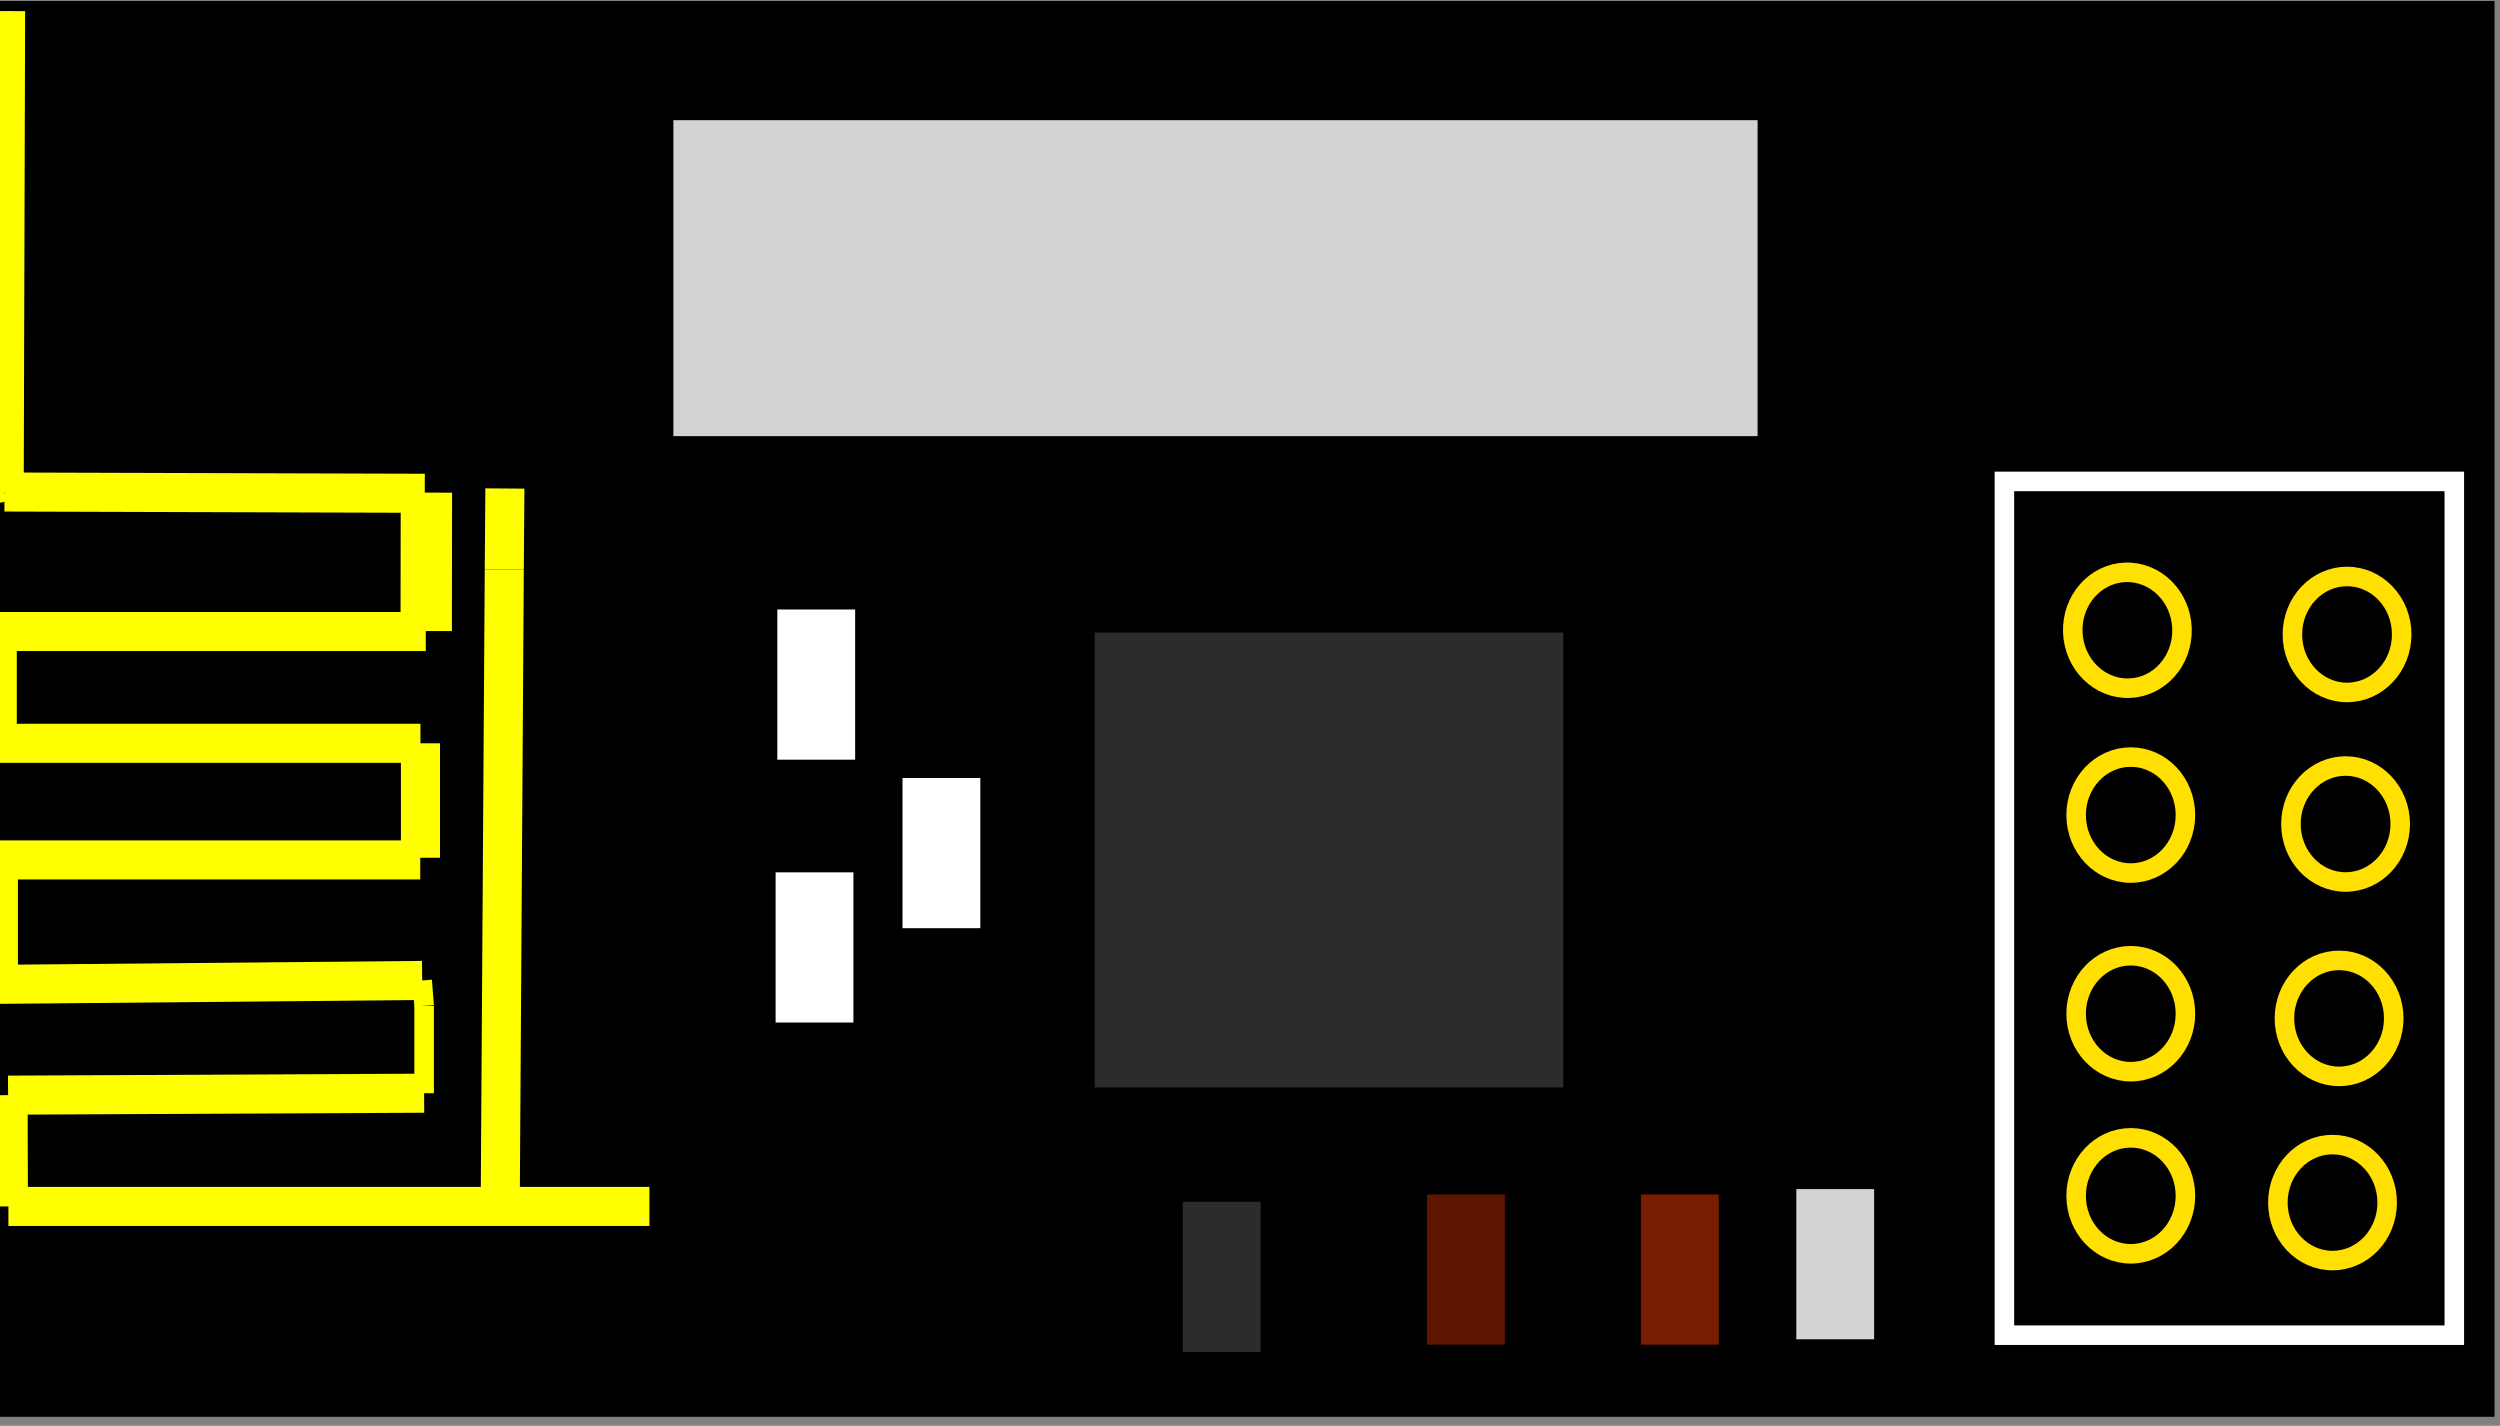 <svg xmlns="http://www.w3.org/2000/svg" xmlns:xlink="http://www.w3.org/1999/xlink" class="" app-context="doc-2d" x="0px" y="0px" width="128" height="73" jvs-fullPath="gdrive/Untitled.svg"><rect width="100%" height="100%" fill="#808080" stroke="none"/><title/><desc/><defs/><g id="jvs-guides" transform="matrix(1 0 0 1 0 0)"/><g id="jvs-content" enable-background="new"><g transform="matrix(1,0,0,1,0,0)" name="Layer" jvs-layer-color="#fb0094" class="jvs-layer selected"><rect transform="matrix(1 0 0 1 0.231 0.566)" width="126.974" height="71.46" fill="rgb(0,0,0)" stroke="#000000" stroke-width="1.027" stroke-linecap="butt" stroke-linejoin="miter" opacity="1" x="0" rx="0" y="0" fill-opacity="1"/><rect transform="matrix(1 0 0 1 102.626 24.648)" width="23.035" height="43.714" fill="rgb(0,0,0)" stroke="rgb(255,255,255)" stroke-width="1" stroke-linecap="butt" stroke-linejoin="miter" opacity="1" x="0" rx="0" y="0" fill-opacity="0" stroke-opacity="1"/><ellipse cx="101.513" cy="84.16" rx="2.798" ry="2.969" fill="rgb(0,0,0)" stroke="rgb(255,224,0)" stroke-width="1" stroke-linecap="butt" stroke-linejoin="miter" opacity="1" transform="matrix(0.999 -0.036 0.036 0.999 4.481 -48.152)" fill-opacity="0" stroke-opacity="1"/><ellipse cx="101.513" cy="84.16" rx="2.798" ry="2.969" fill="rgb(0,0,0)" stroke="rgb(255,224,0)" stroke-width="1" stroke-linecap="butt" stroke-linejoin="miter" opacity="1" transform="matrix(1 0 0 1 18.656 -51.676)" fill-opacity="0" stroke-opacity="1"/><ellipse cx="101.513" cy="84.16" rx="2.798" ry="2.969" fill="rgb(0,0,0)" stroke="rgb(255,224,0)" stroke-width="1" stroke-linecap="butt" stroke-linejoin="miter" opacity="1" transform="matrix(1 0 0 1 7.583 -42.429)" fill-opacity="0" stroke-opacity="1"/><ellipse cx="101.513" cy="84.16" rx="2.798" ry="2.969" fill="rgb(0,0,0)" stroke="rgb(255,224,0)" stroke-width="1" stroke-linecap="butt" stroke-linejoin="miter" opacity="1" transform="matrix(1 0 0 1 7.583 -32.258)" fill-opacity="0" stroke-opacity="1"/><ellipse cx="101.513" cy="84.16" rx="2.798" ry="2.969" fill="rgb(0,0,0)" stroke="rgb(255,224,0)" stroke-width="1" stroke-linecap="butt" stroke-linejoin="miter" opacity="1" transform="matrix(1 0 0 1 7.583 -22.934)" fill-opacity="0" stroke-opacity="1"/><ellipse cx="101.513" cy="84.16" rx="2.798" ry="2.969" fill="rgb(0,0,0)" stroke="rgb(255,224,0)" stroke-width="1" stroke-linecap="butt" stroke-linejoin="miter" opacity="1" transform="matrix(1 0 0 1 18.581 -41.971)" fill-opacity="0" stroke-opacity="1"/><ellipse cx="101.513" cy="84.16" rx="2.798" ry="2.969" fill="rgb(0,0,0)" stroke="rgb(255,224,0)" stroke-width="1" stroke-linecap="butt" stroke-linejoin="miter" opacity="1" transform="matrix(1 0 0 1 18.248 -32.019)" fill-opacity="0" stroke-opacity="1"/><ellipse cx="101.513" cy="84.16" rx="2.798" ry="2.969" fill="rgb(0,0,0)" stroke="rgb(255,224,0)" stroke-width="1" stroke-linecap="butt" stroke-linejoin="miter" opacity="1" transform="matrix(1 0 0 1 17.912 -22.588)" fill-opacity="0" stroke-opacity="1"/><rect transform="matrix(1 0 0 1 55.55 31.887)" width="24.99" height="24.291" fill="rgb(44,44,44)" stroke="#000000" stroke-width="1" stroke-linecap="butt" stroke-linejoin="miter" opacity="1" x="0" rx="0" y="0" fill-opacity="1"/><rect transform="matrix(1 0 0 1 59.691 60.662)" width="5.723" height="9.428" fill="rgb(44,44,44)" stroke="#000000" stroke-width="1.738" stroke-linecap="butt" stroke-linejoin="miter" opacity="1" x="0" rx="0" y="0" fill-opacity="1"/><rect transform="matrix(1 0 0 1 72.194 60.288)" width="5.723" height="9.428" fill="rgb(94,22,0)" stroke="#000000" stroke-width="1.738" stroke-linecap="butt" stroke-linejoin="miter" opacity="1" x="0" rx="0" y="0" fill-opacity="1"/><rect transform="matrix(1 0 0 1 83.146 60.288)" width="5.723" height="9.428" fill="rgb(121,29,0)" stroke="#000000" stroke-width="1.738" stroke-linecap="butt" stroke-linejoin="miter" opacity="1" x="0" rx="0" y="0" fill-opacity="1"/><rect transform="matrix(1 0 0 1 91.102 60.013)" width="5.723" height="9.428" fill="rgb(211,211,211)" stroke="#000000" stroke-width="1.738" stroke-linecap="butt" stroke-linejoin="miter" opacity="1" x="0" rx="0" y="0" fill-opacity="1"/><rect transform="matrix(1 0 0 1 45.339 38.965)" width="5.723" height="9.428" fill="rgb(255,255,255)" stroke="#000000" stroke-width="1.738" stroke-linecap="butt" stroke-linejoin="miter" opacity="1" x="0" rx="0" y="0" fill-opacity="1"/><rect transform="matrix(1 0 0 1 38.93 30.337)" width="5.723" height="9.428" fill="rgb(255,255,255)" stroke="#000000" stroke-width="1.738" stroke-linecap="butt" stroke-linejoin="miter" opacity="1" x="0" rx="0" y="0" fill-opacity="1"/><rect transform="matrix(1 0 0 1 38.842 43.795)" width="5.723" height="9.428" fill="rgb(255,255,255)" stroke="#000000" stroke-width="1.738" stroke-linecap="butt" stroke-linejoin="miter" opacity="1" x="0" rx="0" y="0" fill-opacity="1"/><rect transform="matrix(1 0 0 1 33.488 5.165)" width="57.489" height="18.154" fill="rgb(211,211,211)" stroke="#000000" stroke-width="1.976" stroke-linecap="butt" stroke-linejoin="miter" opacity="1" x="0" rx="0" y="0" fill-opacity="1"/><path fill="rgb(255,255,255)" stroke="rgb(255,255,0)" stroke-width="2" stroke-linecap="butt" stroke-linejoin="miter" opacity="1" d="M 33.25 116.769 L 0.43 116.769" transform="matrix(1 0 0 1 9.11505e-7 -55)" fill-opacity="1" stroke-opacity="1"/><path fill="rgb(255,255,255)" stroke="rgb(255,255,0)" stroke-width="2" stroke-linecap="butt" stroke-linejoin="miter" opacity="1" d="M 25.612 116.563 L 25.819 84.156" transform="matrix(1 0 0 1 9.11505e-7 -55)" fill-opacity="1" stroke-opacity="1"/><path fill="rgb(255,255,255)" stroke="rgb(255,255,0)" stroke-width="2" stroke-linecap="butt" stroke-linejoin="miter" opacity="1" d="M 0.43 116.769 L 0.414 111.072" transform="matrix(1 0 0 1 9.11505e-7 -55)" fill-opacity="1" stroke-opacity="1"/><path fill="rgb(255,255,255)" stroke="rgb(255,255,0)" stroke-width="2" stroke-linecap="butt" stroke-linejoin="miter" opacity="1" d="M 0.414 111.072 L 21.715 110.972" transform="matrix(1 0 0 1 9.11505e-7 -55)" fill-opacity="1" stroke-opacity="1"/><path fill="rgb(255,255,255)" stroke="rgb(255,255,0)" stroke-width="1" stroke-linecap="butt" stroke-linejoin="miter" opacity="1" d="M 21.715 110.972 L 21.715 106.493" transform="matrix(1 0 0 1 9.11505e-7 -55)" fill-opacity="1" stroke-opacity="1"/><path fill="rgb(255,255,255)" stroke="rgb(255,255,0)" stroke-width="1" stroke-linecap="butt" stroke-linejoin="miter" opacity="1" d="M 21.715 106.493 L 21.616 105.199" transform="matrix(1 0 0 1 9.11505e-7 -55)" fill-opacity="1" stroke-opacity="1"/><path fill="rgb(255,255,255)" stroke="rgb(255,255,0)" stroke-width="2" stroke-linecap="butt" stroke-linejoin="miter" opacity="1" d="M 21.616 105.199 L -0.083 105.398" transform="matrix(1 0 0 1 9.11505e-7 -55)" fill-opacity="1" stroke-opacity="1"/><path fill="rgb(255,255,255)" stroke="rgb(255,255,0)" stroke-width="2" stroke-linecap="butt" stroke-linejoin="miter" opacity="1" d="M -0.083 105.398 L -0.083 99.028" transform="matrix(1 0 0 1 9.11505e-7 -55)" fill-opacity="1" stroke-opacity="1"/><path fill="rgb(255,255,255)" stroke="rgb(255,255,0)" stroke-width="2" stroke-linecap="butt" stroke-linejoin="miter" opacity="1" d="M -0.083 99.028 L 21.516 99.028" transform="matrix(1 0 0 1 9.11505e-7 -55)" fill-opacity="1" stroke-opacity="1"/><path fill="rgb(255,255,255)" stroke="rgb(255,255,0)" stroke-width="2" stroke-linecap="butt" stroke-linejoin="miter" opacity="1" d="M 21.527 98.917 L 21.527 93.057" transform="matrix(1 0 0 1 9.11505e-7 -55)" fill-opacity="1" stroke-opacity="1"/><path fill="rgb(255,255,255)" stroke="rgb(255,255,0)" stroke-width="2" stroke-linecap="butt" stroke-linejoin="miter" opacity="1" d="M 21.527 93.057 L -0.14 93.057" transform="matrix(1 0 0 1 9.11505e-7 -55)" fill-opacity="1" stroke-opacity="1"/><path fill="rgb(255,255,255)" stroke="rgb(255,255,0)" stroke-width="2" stroke-linecap="butt" stroke-linejoin="miter" opacity="1" d="M -0.14 93.057 L -0.14 87.334" transform="matrix(1 0 0 1 9.11505e-7 -55)" fill-opacity="1" stroke-opacity="1"/><path fill="rgb(255,255,255)" stroke="rgb(255,255,0)" stroke-width="2" stroke-linecap="butt" stroke-linejoin="miter" opacity="1" d="M -0.14 87.334 L 21.8 87.334" transform="matrix(1 0 0 1 9.11505e-7 -55)" fill-opacity="1" stroke-opacity="1"/><path fill="rgb(255,255,255)" stroke="rgb(255,255,0)" stroke-width="2.63" stroke-linecap="butt" stroke-linejoin="miter" opacity="1" d="M 135.667 111.232 L 135.655 104.145" transform="matrix(1 0.003 -0.003 1 -113.511 -79.33)" fill-opacity="1" stroke-opacity="1"/><path fill="rgb(255,255,255)" stroke="rgb(255,255,0)" stroke-width="2" stroke-linecap="butt" stroke-linejoin="miter" opacity="1" d="M 21.748 80.256 L 0.23 80.191" transform="matrix(1 0 0 1 9.11505e-7 -55)" fill-opacity="1" stroke-opacity="1"/><path fill="rgb(255,255,255)" stroke="rgb(255,255,0)" stroke-width="1" stroke-linecap="butt" stroke-linejoin="miter" opacity="1" d="M 0.23 80.191 L -0.159 80.256" transform="matrix(1 0 0 1 9.11505e-7 -55)" fill-opacity="1" stroke-opacity="1"/><path fill="rgb(255,255,255)" stroke="rgb(255,255,0)" stroke-width="2" stroke-linecap="butt" stroke-linejoin="miter" opacity="1" d="M 0.05 104.481 L 0.073 79.857" transform="matrix(1 0.002 -0.002 1 0.373 -79.29)" fill-opacity="1" stroke-opacity="1"/><path fill="rgb(255,255,255)" stroke="rgb(255,255,0)" stroke-width="2" stroke-linecap="butt" stroke-linejoin="miter" opacity="1" d="M 25.819 84.156 L 25.85 80.01" transform="matrix(1 0 0 1 9.11505e-7 -55)" fill-opacity="1" stroke-opacity="1"/></g></g></svg>